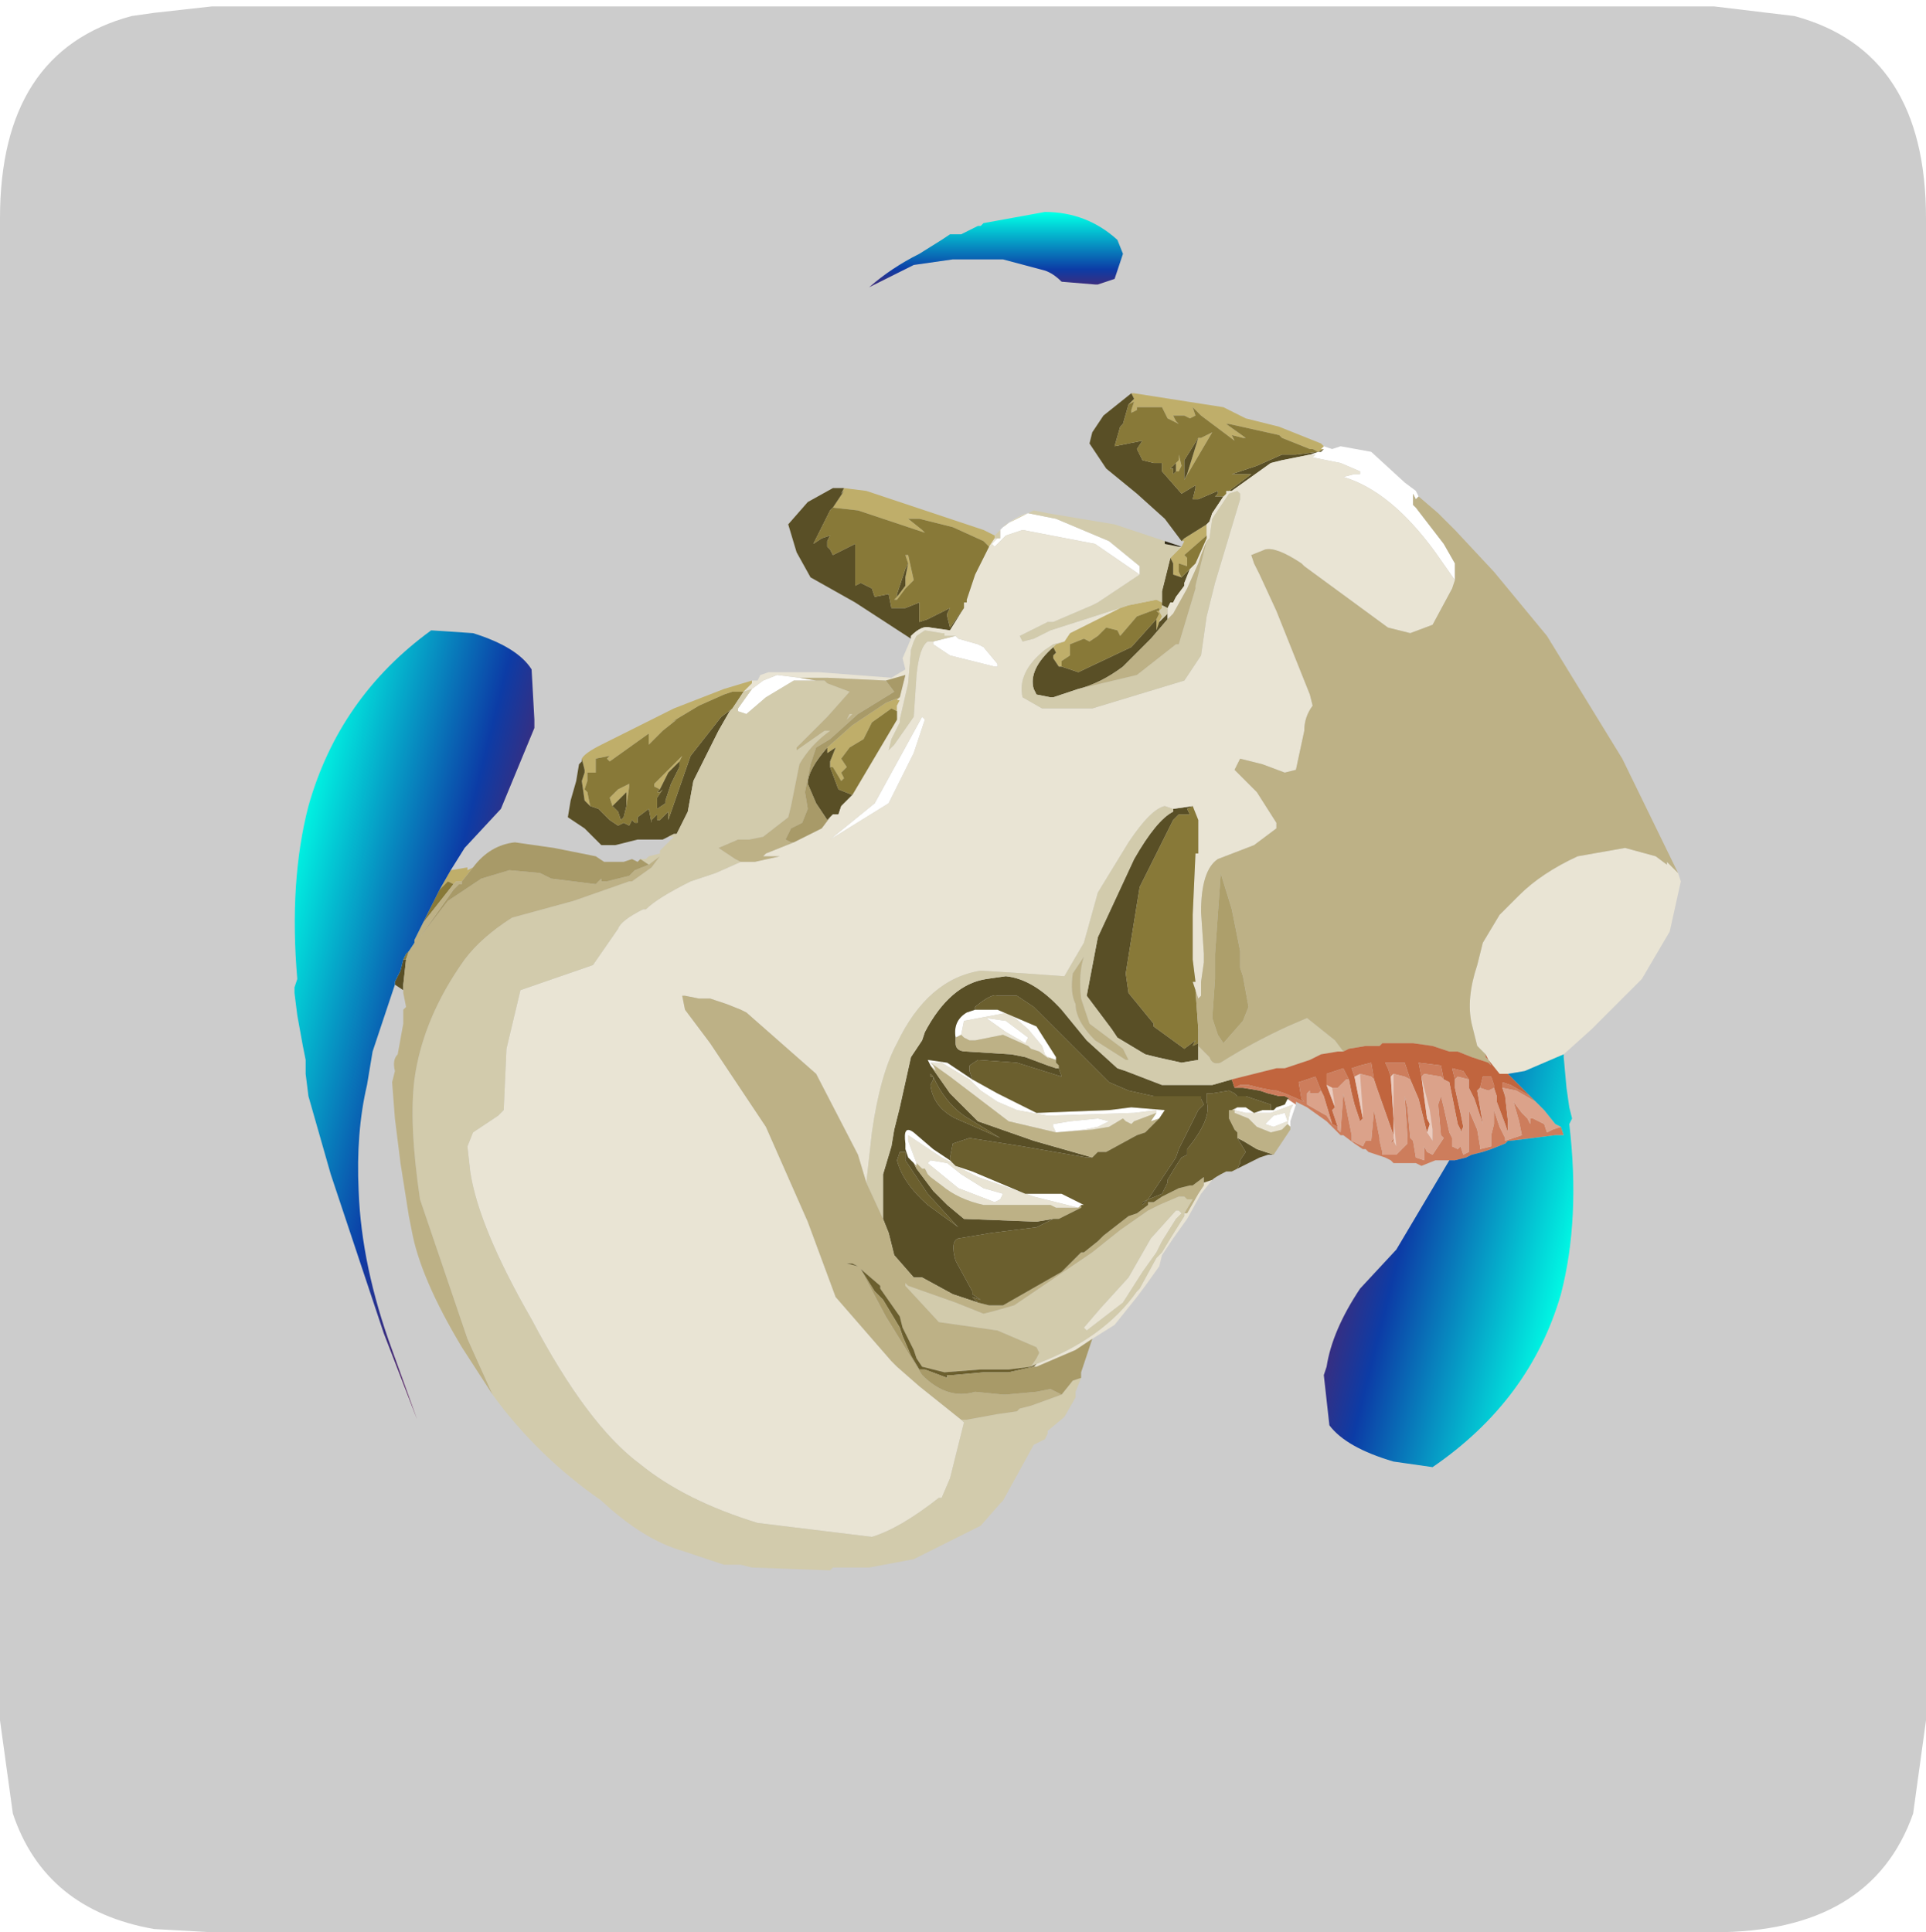 <?xml version="1.0" encoding="UTF-8" standalone="no"?>
<svg xmlns:ffdec="https://www.free-decompiler.com/flash" xmlns:xlink="http://www.w3.org/1999/xlink" ffdec:objectType="frame" height="30.1px" width="30.0px" xmlns="http://www.w3.org/2000/svg">
  <g transform="matrix(1.0, 0.0, 0.0, 1.0, 0.0, 0.0)">
    <use ffdec:characterId="1" height="30.0" transform="matrix(1.0, 0.0, 0.0, 1.0, 0.0, 0.0)" width="30.0" xlink:href="#shape0"/>
    <use ffdec:characterId="5" height="30.0" transform="matrix(1.0, 0.0, 0.0, 1.0, 0.0, 0.1)" width="30.0" xlink:href="#sprite0"/>
  </g>
  <defs>
    <g id="shape0" transform="matrix(1.0, 0.0, 0.0, 1.0, 0.0, 0.0)">
      <path d="M0.0 0.0 L30.0 0.0 30.0 30.0 0.0 30.0 0.0 0.0" fill="#33cc66" fill-opacity="0.0" fill-rule="evenodd" stroke="none"/>
    </g>
    <g id="sprite0" transform="matrix(1.0, 0.0, 0.0, 1.0, 0.0, 0.0)">
      <use ffdec:characterId="2" height="30.0" transform="matrix(1.0, 0.0, 0.0, 1.0, 0.0, 0.0)" width="30.0" xlink:href="#shape1"/>
      <filter id="filter0">
        <feColorMatrix in="SourceGraphic" result="filterResult0" type="matrix" values="0 0 0 0 1.0,0 0 0 0 1.0,0 0 0 0 1.0,0 0 0 1 0"/>
        <feConvolveMatrix divisor="9.0" in="filterResult0" kernelMatrix="1 1 1 1 1 1 1 1 1" order="3 3" result="filterResult1"/>
        <feComposite in="SourceGraphic" in2="filterResult1" operator="over" result="filterResult2"/>
      </filter>
      <use ffdec:characterId="4" filter="url(#filter0)" height="24.4" transform="matrix(0.869, 0.0, 0.0, 0.869, 4.587, 3.202)" width="24.85" xlink:href="#sprite1"/>
    </g>
    <g id="shape1" transform="matrix(1.0, 0.0, 0.0, 1.0, 0.0, 0.0)">
      <path d="M27.95 0.15 Q30.0 0.7 30.0 3.3 L30.0 26.7 29.8 28.15 Q29.15 30.0 26.7 30.0 L3.3 30.0 2.4 29.95 Q0.7 29.65 0.2 28.15 L0.0 26.7 0.0 3.3 Q0.0 0.7 2.05 0.15 L2.4 0.1 3.3 0.0 26.7 0.0 27.95 0.15" fill="#cccccc" fill-rule="evenodd" stroke="none"/>
    </g>
    <g id="sprite1" transform="matrix(1.0, 0.0, 0.0, 1.0, -2.4, -0.75)">
      <use ffdec:characterId="3" height="24.4" transform="matrix(1.0, 0.0, 0.0, 1.0, 2.4, 0.75)" width="24.85" xlink:href="#shape2"/>
    </g>
    <g id="shape2" transform="matrix(1.0, 0.0, 0.0, 1.0, -2.4, -0.75)">
      <path d="M23.2 7.35 L22.85 6.85 Q22.05 5.75 21.2 5.5 L21.4 5.45 21.5 5.45 21.5 5.4 21.15 5.25 20.65 5.15 20.7 5.1 20.6 5.1 20.75 5.05 20.8 5.05 20.85 5.0 20.8 5.0 20.85 4.95 21.0 5.0 21.15 4.95 21.7 5.05 22.3 5.6 22.5 5.75 22.55 5.85 22.5 5.9 22.45 5.8 22.45 6.0 22.5 6.05 23.0 6.7 23.2 7.05 23.2 7.35 M17.55 7.25 L16.75 6.7 15.45 6.45 15.15 6.55 15.1 6.6 15.05 6.65 14.95 6.75 14.9 6.7 15.0 6.6 15.05 6.6 15.05 6.45 15.1 6.4 Q15.35 6.2 15.55 6.15 L16.05 6.25 17.0 6.65 17.55 7.1 17.55 7.25 M10.6 9.3 L10.8 9.15 11.05 9.05 11.45 9.1 11.75 9.15 11.45 9.15 11.35 9.15 10.85 9.45 10.5 9.75 10.35 9.7 10.35 9.65 10.6 9.3 M20.35 16.75 L20.25 17.05 20.25 17.15 20.2 17.1 20.25 16.85 20.3 16.75 19.9 16.9 19.8 16.9 19.6 16.9 19.45 16.9 19.25 16.85 19.3 16.8 19.45 16.8 19.6 16.9 19.75 16.85 19.8 16.85 19.9 16.85 19.95 16.85 20.0 16.8 20.15 16.75 20.2 16.65 20.35 16.75 M14.25 8.35 L14.3 8.4 14.65 8.5 14.75 8.55 15.0 8.85 15.0 8.9 14.95 8.9 14.15 8.7 13.85 8.5 13.85 8.45 14.25 8.35 M13.7 9.85 L13.5 10.45 13.05 11.35 12.0 12.0 12.8 11.35 13.65 9.8 13.7 9.85 M14.6 15.05 L15.0 15.05 15.7 15.35 16.05 15.9 16.05 15.95 15.9 15.9 15.85 15.85 15.8 15.7 15.55 15.4 15.2 15.1 14.4 15.25 14.35 15.5 14.25 15.55 Q14.2 15.25 14.45 15.1 L14.6 15.05 M14.55 16.3 L15.0 16.55 15.7 16.9 17.0 16.85 17.4 16.8 18.0 16.85 17.9 17.0 17.75 17.05 17.85 16.9 17.85 16.85 17.45 16.9 15.9 16.95 15.35 16.85 15.0 16.7 14.7 16.5 14.5 16.3 14.0 16.0 13.85 16.0 13.8 16.0 13.85 16.05 13.9 16.15 13.8 16.05 13.75 15.95 14.1 16.0 14.55 16.3 M14.15 17.75 L14.2 17.8 14.0 17.7 13.4 17.3 13.4 17.4 13.55 17.8 13.55 17.85 13.5 17.8 13.4 17.7 13.35 17.55 13.35 17.45 Q13.3 17.1 13.5 17.25 L13.85 17.55 14.15 17.75 M14.25 17.85 L14.55 17.95 15.5 18.35 16.15 18.35 16.55 18.55 16.5 18.55 16.45 18.6 15.65 18.4 14.65 18.05 14.25 17.85 M15.55 15.55 L15.5 15.65 15.15 15.45 14.8 15.2 15.15 15.25 15.55 15.55 M16.05 17.25 L16.0 17.15 16.0 17.1 16.3 17.05 16.8 17.0 17.0 17.05 16.8 17.15 16.55 17.2 16.05 17.25 M19.95 16.95 L20.15 16.9 20.2 17.05 19.95 17.15 19.8 17.1 19.95 16.95 M13.75 17.8 L13.8 17.75 14.1 17.8 14.35 18.0 14.75 18.25 15.1 18.35 15.05 18.45 14.95 18.5 14.3 18.25 13.75 17.8" fill="#ffffff" fill-rule="evenodd" stroke="none"/>
      <path d="M20.85 4.95 L20.8 5.0 20.85 5.0 20.75 5.05 20.65 5.0 20.6 5.0 20.1 4.8 20.05 4.75 19.15 4.55 19.1 4.55 19.45 4.8 19.4 4.8 19.2 4.75 19.25 4.85 18.85 4.55 18.65 4.4 18.5 4.25 18.55 4.4 18.45 4.45 18.35 4.4 18.2 4.4 18.15 4.4 18.2 4.5 18.25 4.55 18.05 4.45 17.95 4.25 17.8 4.25 17.65 4.25 17.6 4.25 17.5 4.25 17.5 4.3 17.4 4.35 17.4 4.3 17.45 4.15 17.35 4.2 17.45 4.1 17.4 4.0 17.45 4.0 19.05 4.25 19.45 4.45 20.05 4.6 20.8 4.9 20.85 4.95 M18.75 6.35 L18.75 6.55 18.35 6.9 18.4 6.95 18.4 7.1 18.25 7.05 18.25 7.2 18.3 7.3 18.15 7.25 18.15 7.15 18.15 7.05 18.1 6.95 18.3 6.75 18.35 6.65 18.3 6.65 18.35 6.6 18.75 6.35 M16.2 8.45 L16.3 8.3 17.2 7.85 17.35 7.8 17.85 7.7 17.95 7.75 17.95 7.8 17.95 7.85 17.9 7.9 17.95 8.0 17.9 8.1 17.85 8.25 17.85 8.05 17.9 7.95 17.85 7.9 17.9 7.9 17.9 7.85 17.5 8.0 17.2 8.35 17.15 8.25 16.95 8.2 16.8 8.35 16.65 8.45 16.55 8.4 16.3 8.5 16.3 8.7 16.15 8.8 16.15 8.9 16.1 8.9 16.0 8.75 16.0 8.7 16.05 8.65 16.0 8.55 16.05 8.5 16.2 8.45 M14.95 6.6 L14.85 6.75 14.8 6.7 14.75 6.65 14.2 6.4 13.6 6.25 13.4 6.25 13.65 6.45 13.7 6.5 12.5 6.1 12.05 6.05 12.15 5.9 12.25 5.75 12.2 5.8 12.25 5.7 12.65 5.75 13.55 6.05 14.3 6.3 14.75 6.45 14.95 6.55 14.95 6.6 M10.6 9.15 L10.6 9.2 10.45 9.35 10.25 9.35 10.1 9.4 9.65 9.6 9.15 9.9 9.25 9.85 9.0 10.05 8.75 10.3 8.75 10.1 8.4 10.35 8.05 10.6 8.0 10.55 8.05 10.5 7.8 10.55 7.8 10.75 7.8 10.8 7.65 10.8 7.65 10.95 7.6 11.1 7.65 11.15 7.7 11.4 7.6 11.3 7.55 10.95 7.6 10.8 7.6 10.75 7.55 10.55 Q7.6 10.45 7.9 10.3 L9.2 9.65 10.1 9.3 10.6 9.15 M13.25 9.45 L13.2 9.5 13.25 9.5 13.2 9.6 13.2 9.7 13.1 9.65 12.75 9.9 12.6 10.2 12.35 10.35 12.2 10.55 12.3 10.7 12.2 10.8 12.25 10.9 12.2 10.95 12.05 10.7 12.0 10.7 12.0 10.6 12.1 10.35 11.95 10.45 11.95 10.35 12.4 9.95 13.0 9.55 13.25 9.45 M5.2 12.55 L5.5 12.5 5.5 12.55 5.6 12.5 5.4 12.75 5.3 12.75 5.25 12.8 5.15 12.75 5.0 12.9 5.2 12.55 M18.6 4.8 L18.65 4.8 18.85 4.7 18.35 5.55 18.4 5.45 18.6 4.8 M18.25 5.2 L18.25 5.1 18.3 5.3 18.25 5.4 18.2 5.4 18.2 5.25 18.25 5.2 M13.4 7.05 L13.35 6.9 13.4 6.9 13.5 7.35 13.35 7.5 13.2 7.7 13.15 7.7 13.2 7.65 13.35 7.45 13.35 7.3 13.4 7.05 M9.3 10.6 L9.1 10.8 8.95 11.1 8.85 11.05 8.85 11.0 9.35 10.5 9.3 10.6 M8.1 11.4 L8.05 11.25 8.2 11.1 8.4 11.0 8.4 11.05 8.35 11.4 8.35 11.15 8.1 11.4" fill="#bfae6a" fill-rule="evenodd" stroke="none"/>
      <path d="M20.85 5.0 L20.8 5.05 20.75 5.05 20.6 5.1 20.1 5.2 19.9 5.25 19.2 5.75 19.15 5.75 19.55 5.45 19.2 5.45 19.65 5.3 20.1 5.1 20.35 5.1 20.75 5.05 20.85 5.0 M19.05 5.85 L18.85 6.15 18.8 6.3 18.75 6.35 18.35 6.6 18.3 6.65 18.0 6.25 17.5 5.8 16.95 5.35 16.65 4.9 16.7 4.7 16.9 4.4 17.4 4.0 17.45 4.1 17.35 4.2 17.25 4.55 17.2 4.6 17.1 4.95 17.35 4.9 17.6 4.85 17.5 5.0 17.6 5.2 17.8 5.25 17.95 5.25 17.95 5.3 17.95 5.4 18.3 5.8 18.55 5.65 18.55 5.7 18.5 5.9 18.6 5.9 18.95 5.75 18.95 5.8 18.9 5.85 18.95 5.85 19.05 5.85 M18.45 7.15 L18.35 7.4 18.35 7.45 18.2 7.65 18.15 7.75 18.1 7.75 18.05 7.85 17.95 7.8 17.95 7.75 17.95 7.65 17.95 7.55 18.1 6.95 18.15 7.05 18.15 7.15 18.15 7.25 18.3 7.3 18.45 7.15 M18.05 7.95 L18.05 8.05 17.75 8.4 17.25 8.9 Q16.85 9.2 16.45 9.3 L16.15 9.4 16.0 9.45 15.95 9.45 15.7 9.4 15.65 9.3 Q15.55 8.95 16.0 8.55 L16.05 8.65 16.0 8.7 16.0 8.75 16.1 8.9 16.15 8.9 16.45 9.0 17.4 8.55 17.85 8.05 17.85 8.25 17.9 8.1 18.05 7.95 M14.4 7.85 L14.15 8.25 13.8 8.2 Q13.65 8.15 13.45 8.35 L13.45 8.4 12.45 7.75 11.65 7.3 11.4 6.85 11.25 6.35 11.6 5.95 12.05 5.7 12.25 5.7 12.2 5.8 12.25 5.75 12.15 5.9 12.05 6.05 12.0 6.1 11.7 6.7 11.85 6.6 12.0 6.55 11.95 6.65 11.95 6.75 12.0 6.8 12.05 6.9 12.25 6.8 12.45 6.7 12.45 7.45 12.55 7.4 12.75 7.5 12.8 7.65 13.05 7.6 13.1 7.85 13.2 7.85 13.35 7.85 13.6 7.75 13.6 8.1 13.75 8.05 14.15 7.85 14.1 7.95 14.1 8.0 14.15 8.2 14.4 7.85 M12.4 11.2 L12.25 11.35 12.2 11.4 12.15 11.55 12.05 11.55 12.0 11.6 11.95 11.65 11.85 11.5 11.75 11.35 11.6 11.0 Q11.6 10.75 11.95 10.35 L11.95 10.45 12.1 10.35 12.0 10.6 12.0 10.7 12.15 11.1 12.4 11.2 M18.15 11.45 L18.5 11.4 18.4 11.45 18.45 11.55 18.35 11.55 18.25 11.55 18.15 11.65 17.55 12.85 17.3 14.4 17.35 14.75 17.8 15.3 17.8 15.35 18.35 15.75 18.55 15.6 18.5 15.7 18.6 15.65 18.6 15.7 18.6 15.95 18.3 16.0 17.85 15.9 17.65 15.85 17.15 15.55 17.05 15.4 16.6 14.8 16.8 13.75 17.45 12.35 Q17.85 11.65 18.15 11.5 L18.15 11.45 M19.95 17.65 L19.85 17.65 19.7 17.7 19.3 17.9 19.35 17.8 19.35 17.75 19.45 17.6 19.3 17.35 19.4 17.4 19.65 17.55 19.95 17.65 M4.35 14.7 L4.2 14.6 4.2 14.55 4.3 14.35 4.35 14.15 4.4 14.15 4.35 14.6 4.35 14.7 M9.1 11.95 L9.0 12.0 8.55 12.0 8.15 12.1 7.9 12.1 7.6 11.8 7.3 11.6 7.35 11.3 7.45 10.95 7.5 10.65 7.55 10.6 7.55 10.55 7.6 10.75 7.6 10.8 7.55 10.95 7.6 11.3 7.7 11.4 7.85 11.45 8.05 11.65 8.2 11.75 8.3 11.7 8.4 11.75 8.45 11.65 8.5 11.7 8.55 11.7 8.55 11.6 8.75 11.45 8.8 11.7 8.8 11.65 8.9 11.55 8.9 11.65 8.95 11.65 9.1 11.5 9.1 11.65 9.5 10.5 10.05 9.8 10.25 9.65 10.2 9.7 10.0 10.05 9.85 10.35 9.55 10.95 9.45 11.5 9.25 11.9 9.2 11.9 9.1 11.95 M19.2 16.3 L19.25 16.45 19.35 16.45 19.4 16.45 19.7 16.5 19.85 16.55 20.05 16.6 20.15 16.6 20.25 16.65 20.2 16.65 20.15 16.75 20.0 16.8 19.95 16.85 19.9 16.85 19.9 16.75 19.45 16.6 19.3 16.6 19.25 16.55 19.15 16.5 18.85 16.55 18.75 16.55 18.75 16.7 Q18.85 17.0 18.4 17.55 L18.4 17.65 18.3 17.7 18.2 17.85 18.05 18.1 18.05 18.15 17.95 18.35 17.7 18.45 17.6 18.55 17.6 18.5 17.7 18.45 18.0 18.0 18.2 17.7 18.25 17.55 18.35 17.35 18.6 16.85 18.7 16.75 18.65 16.65 18.65 16.6 18.0 16.6 17.8 16.6 17.35 16.5 17.0 16.35 16.05 15.4 15.65 15.0 15.35 14.8 15.0 14.8 Q14.9 14.75 14.6 15.0 L14.6 15.05 14.45 15.1 Q14.2 15.25 14.25 15.55 L14.25 15.65 Q14.25 15.8 14.45 15.8 L15.25 15.85 15.5 15.9 15.9 16.05 16.05 16.1 16.1 16.1 16.15 16.25 15.35 16.0 14.65 15.95 14.5 16.05 14.5 16.15 14.55 16.3 14.1 16.0 13.75 15.95 13.8 16.05 14.15 16.55 14.65 17.05 15.65 17.4 16.7 17.7 16.6 17.7 15.45 17.5 14.5 17.35 14.2 17.45 14.15 17.7 14.15 17.75 13.85 17.55 13.5 17.25 Q13.3 17.1 13.35 17.45 L13.35 17.55 13.4 17.7 13.5 17.8 13.55 17.9 13.85 18.3 14.1 18.55 14.4 18.8 15.7 18.85 16.0 18.8 15.7 18.95 14.9 19.05 14.3 19.15 Q14.15 19.2 14.25 19.55 L14.55 20.1 14.55 20.15 14.7 20.25 14.55 20.2 14.65 20.3 14.2 20.15 13.65 19.85 13.5 19.85 13.15 19.45 13.05 19.05 12.95 18.8 12.95 18.0 13.1 17.5 13.15 17.2 13.25 16.8 13.45 15.9 13.65 15.6 13.7 15.45 Q14.15 14.6 14.8 14.5 L15.15 14.45 Q15.65 14.5 16.15 15.05 L16.6 15.6 17.15 16.1 17.3 16.15 17.95 16.4 18.7 16.4 18.85 16.4 19.2 16.3 M18.35 5.55 L18.35 5.2 18.6 4.8 18.4 5.45 18.35 5.55 M18.2 5.4 L18.15 5.45 18.15 5.35 18.1 5.35 18.25 5.2 18.2 5.25 18.2 5.4 M13.2 7.65 L13.2 7.6 13.35 7.15 13.4 7.05 13.35 7.3 13.35 7.45 13.2 7.65 M9.3 10.6 L9.3 10.7 9.15 11.0 9.05 11.3 9.05 11.35 8.9 11.45 8.9 11.25 9.0 11.1 8.95 11.15 8.9 11.15 8.95 11.1 9.1 10.8 9.3 10.6 M8.35 11.4 L8.3 11.6 8.25 11.65 8.2 11.5 8.1 11.4 8.35 11.15 8.35 11.4 M13.8 16.25 L13.85 16.25 13.85 16.3 13.8 16.4 Q13.85 16.8 14.25 17.0 L15.05 17.35 14.4 16.95 Q14.05 16.7 13.85 16.25 L13.8 16.2 13.8 16.25 M13.35 17.6 L13.25 17.6 13.2 17.75 Q13.3 18.15 13.75 18.55 L14.3 18.95 14.25 18.9 13.75 18.35 13.35 17.75 13.35 17.65 13.35 17.6" fill="#594f26" fill-rule="evenodd" stroke="none"/>
      <path d="M20.6 5.1 L20.7 5.1 20.65 5.15 21.15 5.25 21.5 5.4 21.5 5.45 21.4 5.45 21.2 5.5 Q22.05 5.75 22.85 6.85 L23.2 7.35 23.15 7.5 22.8 8.15 22.4 8.3 22.0 8.2 20.5 7.1 20.45 7.05 Q20.0 6.75 19.8 6.8 L19.55 6.9 19.6 7.05 19.7 7.25 20.0 7.9 20.6 9.4 20.65 9.6 Q20.5 9.8 20.5 10.05 L20.35 10.75 20.15 10.8 19.75 10.65 19.35 10.55 19.3 10.65 19.25 10.75 19.65 11.15 20.0 11.7 20.0 11.8 19.6 12.1 18.95 12.35 Q18.65 12.55 18.65 13.3 L18.7 14.05 18.7 14.2 18.65 14.55 18.65 14.8 18.6 14.85 18.55 14.7 18.5 14.55 18.55 14.55 18.5 14.15 18.5 13.35 18.55 12.25 18.6 12.25 18.6 11.65 18.5 11.4 18.15 11.45 18.0 11.4 Q17.75 11.45 17.35 12.05 L16.8 12.95 16.55 13.85 16.2 14.45 15.5 14.4 14.7 14.35 Q13.75 14.5 13.2 15.65 12.9 16.2 12.75 17.25 L12.65 18.15 12.5 17.65 11.75 16.2 10.5 15.1 10.4 15.05 10.15 14.95 9.85 14.85 9.65 14.85 9.4 14.8 9.35 14.8 9.4 15.05 9.85 15.65 10.85 17.15 11.6 18.85 12.1 20.2 13.1 21.35 13.2 21.45 13.6 21.8 14.1 22.2 14.35 22.4 14.4 22.45 14.15 23.45 14.0 23.8 13.95 23.8 Q13.25 24.35 12.75 24.5 L10.7 24.25 Q9.4 23.85 8.6 23.2 7.65 22.5 6.65 20.6 5.7 18.95 5.55 17.95 L5.5 17.5 5.6 17.25 6.05 16.95 6.15 16.85 6.2 15.75 6.45 14.7 7.75 14.25 8.2 13.6 Q8.25 13.45 8.65 13.25 L8.7 13.25 Q8.9 13.05 9.5 12.75 L9.95 12.6 10.4 12.4 10.65 12.4 11.1 12.3 10.85 12.3 10.8 12.3 10.85 12.25 11.35 12.05 11.85 11.8 12.0 11.6 12.05 11.55 12.15 11.55 12.2 11.4 12.25 11.35 12.4 11.2 13.2 9.85 13.2 9.7 13.2 9.6 13.25 9.5 13.2 9.5 13.25 9.45 13.35 9.05 13.0 9.15 11.95 9.1 11.45 9.1 11.05 9.05 10.8 9.15 10.6 9.3 10.45 9.35 10.6 9.2 10.6 9.15 10.7 9.15 10.75 9.05 10.9 9.0 11.0 9.0 11.2 9.0 11.8 9.0 13.1 9.1 13.35 8.95 13.3 8.75 13.45 8.4 13.45 8.35 Q13.65 8.15 13.8 8.2 L14.15 8.25 14.4 7.85 14.4 7.75 14.45 7.75 14.45 7.7 14.6 7.25 14.85 6.75 14.95 6.6 15.0 6.6 14.9 6.7 14.95 6.75 15.05 6.65 15.1 6.6 15.15 6.55 15.45 6.45 16.75 6.7 17.55 7.25 16.8 7.75 16.7 7.8 16.0 8.1 15.9 8.1 15.4 8.35 15.45 8.45 15.65 8.4 15.95 8.25 17.2 7.85 16.3 8.3 16.2 8.45 16.0 8.5 15.85 8.6 Q15.35 9.0 15.45 9.45 L15.8 9.65 16.7 9.65 18.35 9.15 18.65 8.7 18.75 8.0 18.9 7.4 19.35 5.9 19.35 5.8 19.3 5.75 19.15 5.8 18.85 6.25 18.8 6.6 18.75 6.65 18.65 6.9 18.6 7.05 18.4 7.5 18.15 7.95 18.05 8.05 18.05 7.95 18.05 7.85 18.1 7.75 18.15 7.75 18.2 7.65 18.35 7.45 18.35 7.4 18.45 7.15 18.55 7.05 18.75 6.6 18.75 6.55 18.75 6.35 18.8 6.3 18.85 6.15 19.05 5.85 19.1 5.8 19.1 5.75 19.15 5.75 19.2 5.75 19.9 5.25 20.1 5.2 20.6 5.1 M23.75 15.85 L23.6 15.7 23.5 15.3 Q23.4 14.85 23.6 14.25 L23.65 14.05 23.7 13.85 24.0 13.35 24.15 13.2 24.35 13.0 Q24.75 12.6 25.4 12.3 L26.25 12.15 26.8 12.3 27.0 12.45 27.0 12.4 27.2 12.6 27.25 12.75 27.05 13.65 26.55 14.5 25.95 15.1 25.65 15.4 25.15 15.85 24.45 16.15 24.15 16.2 24.0 16.2 23.8 15.95 23.75 15.85 M18.85 18.1 L18.65 18.35 18.4 18.8 18.15 19.15 17.95 19.45 17.9 19.65 17.65 20.0 17.5 20.2 17.1 20.7 16.7 20.95 16.4 21.15 15.7 21.45 15.65 21.45 15.7 21.4 Q16.9 20.95 17.5 20.1 L17.55 20.05 17.85 19.5 17.95 19.4 18.1 19.15 18.35 18.75 18.35 18.7 18.4 18.7 18.6 18.35 18.7 18.2 18.7 18.15 18.85 18.1 M19.6 16.9 L19.8 16.9 19.9 16.9 20.3 16.75 20.25 16.85 20.2 17.1 20.1 17.2 19.9 17.25 19.65 17.15 19.5 17.0 19.25 16.9 19.25 16.85 19.2 16.85 19.3 16.8 19.25 16.85 19.45 16.9 19.6 16.9 M14.25 8.35 L14.15 8.35 14.05 8.35 14.05 8.3 14.0 8.3 13.7 8.25 13.55 8.35 13.5 8.45 13.45 8.6 13.4 9.2 13.25 9.85 13.25 9.9 13.1 10.2 13.05 10.4 13.15 10.3 13.5 9.8 13.55 9.05 Q13.6 8.55 13.75 8.45 L13.85 8.45 13.85 8.5 14.15 8.7 14.95 8.9 15.0 8.9 15.0 8.85 14.75 8.55 14.65 8.5 14.3 8.4 14.25 8.35 M13.7 9.85 L13.65 9.8 12.8 11.35 12.0 12.0 13.05 11.35 13.5 10.45 13.7 9.85 M14.2 17.8 L14.25 17.85 14.65 18.05 15.65 18.4 16.45 18.6 16.4 18.6 16.05 18.6 15.95 18.55 15.55 18.55 14.75 18.55 Q14.3 18.45 14.0 18.2 L13.8 18.05 13.75 18.0 13.7 17.9 13.65 17.9 13.55 17.8 13.4 17.4 13.4 17.3 14.0 17.7 14.2 17.8 M14.35 15.5 L14.4 15.25 15.2 15.1 15.55 15.4 15.8 15.7 15.85 15.85 15.9 15.9 15.95 15.95 15.75 15.8 15.6 15.75 15.55 15.7 15.1 15.5 14.6 15.6 14.5 15.6 14.4 15.55 14.35 15.5 M15.55 15.55 L15.15 15.25 14.8 15.2 15.15 15.45 15.5 15.65 15.55 15.55 M13.8 16.0 L13.85 16.0 14.0 16.0 14.5 16.3 14.7 16.5 15.0 16.7 15.35 16.85 15.9 16.95 17.45 16.9 17.85 16.85 17.85 16.9 17.45 17.05 17.4 17.1 17.3 17.05 17.25 17.0 17.0 17.15 16.7 17.2 16.05 17.25 15.2 17.05 14.15 16.25 13.8 16.0 M16.05 17.25 L16.55 17.2 16.8 17.15 17.0 17.05 16.8 17.0 16.3 17.05 16.0 17.1 16.0 17.15 16.05 17.25 M19.95 16.95 L19.8 17.1 19.95 17.15 20.2 17.05 20.15 16.9 19.95 16.95 M13.75 17.8 L14.3 18.25 14.95 18.5 15.05 18.45 15.1 18.35 14.75 18.25 14.35 18.0 14.1 17.8 13.8 17.75 13.75 17.8 M18.3 18.7 L18.2 18.8 17.95 19.2 17.85 19.4 17.6 19.75 17.25 20.3 16.6 20.8 16.55 20.75 16.85 20.4 17.35 19.85 17.75 19.15 18.2 18.65 18.25 18.65 18.3 18.7" fill="#e9e4d4" fill-rule="evenodd" stroke="none"/>
      <path d="M19.15 5.75 L19.1 5.75 19.1 5.8 19.05 5.85 18.95 5.85 18.9 5.85 18.95 5.8 18.95 5.75 18.6 5.9 18.5 5.9 18.55 5.7 18.55 5.65 18.3 5.8 17.95 5.4 17.95 5.3 17.95 5.25 17.8 5.25 17.6 5.2 17.5 5.0 17.6 4.85 17.35 4.9 17.1 4.95 17.2 4.6 17.25 4.55 17.35 4.2 17.45 4.15 17.4 4.3 17.4 4.35 17.5 4.3 17.5 4.25 17.6 4.25 17.65 4.25 17.8 4.25 17.95 4.25 18.05 4.45 18.25 4.55 18.2 4.5 18.15 4.4 18.2 4.4 18.35 4.4 18.45 4.45 18.55 4.4 18.5 4.25 18.65 4.4 18.85 4.55 19.25 4.85 19.2 4.75 19.4 4.8 19.45 4.8 19.1 4.55 19.15 4.55 20.05 4.75 20.1 4.8 20.6 5.0 20.65 5.0 20.75 5.05 20.35 5.1 20.1 5.1 19.65 5.3 19.2 5.45 19.55 5.45 19.15 5.75 M18.75 6.55 L18.75 6.6 18.55 7.05 18.45 7.15 18.3 7.3 18.25 7.2 18.25 7.05 18.4 7.1 18.4 6.95 18.35 6.9 18.75 6.55 M14.85 6.75 L14.6 7.25 14.45 7.7 14.45 7.75 14.4 7.75 14.4 7.85 14.15 8.2 14.1 8.0 14.1 7.95 14.15 7.85 13.75 8.05 13.6 8.1 13.6 7.75 13.35 7.85 13.2 7.85 13.1 7.85 13.05 7.6 12.8 7.65 12.75 7.5 12.55 7.4 12.45 7.45 12.45 6.7 12.25 6.8 12.05 6.9 12.0 6.8 11.95 6.75 11.95 6.65 12.0 6.55 11.85 6.6 11.7 6.7 12.0 6.1 12.05 6.05 12.5 6.1 13.7 6.5 13.65 6.45 13.4 6.25 13.6 6.25 14.2 6.4 14.75 6.65 14.8 6.7 14.85 6.75 M13.2 9.7 L13.2 9.85 12.4 11.2 12.15 11.1 12.0 10.7 12.05 10.7 12.2 10.95 12.25 10.9 12.2 10.8 12.3 10.7 12.2 10.55 12.35 10.35 12.6 10.2 12.75 9.9 13.1 9.65 13.2 9.7 M18.5 11.4 L18.6 11.65 18.6 12.25 18.55 12.25 18.5 13.35 18.5 14.15 18.55 14.55 18.5 14.55 18.55 14.7 18.6 15.4 18.6 15.5 18.6 15.65 18.5 15.7 18.55 15.6 18.35 15.75 17.8 15.35 17.8 15.3 17.35 14.75 17.3 14.4 17.55 12.85 18.15 11.65 18.25 11.55 18.35 11.55 18.45 11.55 18.4 11.45 18.5 11.4 M18.35 5.55 L18.85 4.7 18.65 4.8 18.6 4.8 18.35 5.2 18.35 5.55 M18.25 5.2 L18.1 5.35 18.15 5.35 18.15 5.45 18.2 5.4 18.25 5.4 18.3 5.3 18.25 5.1 18.25 5.2 M13.2 7.65 L13.15 7.7 13.2 7.7 13.35 7.5 13.5 7.35 13.4 6.9 13.35 6.9 13.4 7.05 13.35 7.15 13.2 7.6 13.2 7.65 M7.7 11.4 L7.65 11.15 7.6 11.1 7.65 10.95 7.65 10.8 7.8 10.8 7.8 10.75 7.8 10.55 8.05 10.5 8.0 10.55 8.05 10.6 8.4 10.35 8.75 10.1 8.75 10.3 9.0 10.05 9.25 9.85 9.15 9.9 9.65 9.6 10.1 9.4 10.25 9.35 10.45 9.35 10.25 9.65 10.05 9.8 9.5 10.5 9.1 11.65 9.1 11.5 8.95 11.65 8.9 11.65 8.9 11.55 8.8 11.65 8.8 11.7 8.75 11.45 8.55 11.6 8.55 11.7 8.5 11.7 8.45 11.65 8.4 11.75 8.3 11.7 8.2 11.75 8.05 11.65 7.85 11.45 7.7 11.4 M17.9 7.9 L17.85 7.9 17.9 7.95 17.85 8.05 17.4 8.55 16.45 9.0 16.15 8.9 16.15 8.8 16.3 8.7 16.3 8.5 16.55 8.4 16.65 8.45 16.8 8.35 16.95 8.2 17.15 8.25 17.2 8.35 17.5 8.0 17.9 7.85 17.9 7.9 M8.95 11.1 L8.9 11.15 8.95 11.15 9.0 11.1 8.9 11.25 8.9 11.45 9.05 11.35 9.05 11.3 9.15 11.0 9.3 10.7 9.3 10.6 9.35 10.5 8.85 11.0 8.85 11.05 8.95 11.1 M8.35 11.4 L8.4 11.05 8.4 11.0 8.2 11.1 8.05 11.25 8.1 11.4 8.2 11.5 8.25 11.65 8.3 11.6 8.35 11.4 M5.25 12.8 L4.7 13.5 5.0 12.9 5.15 12.75 5.25 12.8 M4.45 14.0 L4.4 14.15 4.35 14.15 4.4 14.05 4.45 14.0" fill="#887938" fill-rule="evenodd" stroke="none"/>
      <path d="M18.05 7.85 L18.05 7.95 17.9 8.1 17.95 8.0 17.9 7.9 17.95 7.85 17.95 7.8 18.05 7.85 M18.75 6.65 L18.8 6.6 18.85 6.25 19.15 5.8 19.3 5.75 19.35 5.8 19.35 5.9 18.9 7.4 18.75 8.0 18.65 8.7 18.35 9.15 16.7 9.65 15.8 9.65 15.45 9.45 Q15.35 9.0 15.85 8.6 L16.0 8.5 16.2 8.45 16.05 8.5 16.0 8.55 Q15.55 8.95 15.65 9.3 L15.7 9.4 15.95 9.45 16.0 9.45 16.15 9.4 16.45 9.3 17.5 9.05 18.2 8.5 18.25 8.5 18.55 7.5 18.55 7.45 18.75 6.65 M17.2 7.85 L15.95 8.25 15.65 8.4 15.45 8.45 15.4 8.35 15.9 8.1 16.0 8.1 16.7 7.8 16.8 7.75 17.55 7.25 17.55 7.1 17.0 6.65 16.05 6.25 15.55 6.15 Q15.35 6.2 15.1 6.4 L15.05 6.45 15.05 6.6 15.0 6.6 14.95 6.6 14.95 6.55 15.15 6.35 15.65 6.1 15.9 6.15 17.1 6.35 18.0 6.65 18.0 6.7 18.25 6.75 18.3 6.75 18.1 6.95 17.95 7.55 17.95 7.65 17.95 7.75 17.85 7.7 17.35 7.8 17.2 7.85 M10.45 9.35 L10.6 9.3 10.35 9.65 10.35 9.7 10.5 9.75 10.85 9.45 11.35 9.15 11.45 9.15 11.75 9.15 11.8 9.15 11.9 9.15 11.95 9.2 12.35 9.35 11.95 9.8 11.4 10.35 11.4 10.4 11.9 10.05 12.0 10.05 Q11.65 10.3 11.45 10.65 L11.3 11.4 11.25 11.6 10.8 11.95 10.55 12.0 10.35 12.0 10.0 12.15 10.3 12.35 10.4 12.4 9.95 12.6 9.5 12.75 Q8.9 13.05 8.7 13.25 L8.65 13.25 Q8.25 13.45 8.2 13.6 L7.75 14.25 6.45 14.7 6.2 15.75 6.15 16.85 6.05 16.95 5.6 17.25 5.5 17.5 5.55 17.95 Q5.7 18.95 6.65 20.6 7.65 22.5 8.6 23.2 9.4 23.85 10.7 24.25 L12.75 24.5 Q13.25 24.35 13.95 23.8 L14.0 23.8 14.15 23.45 14.4 22.45 14.35 22.4 14.45 22.4 15.0 22.3 15.35 22.25 15.4 22.2 15.6 22.15 16.15 21.95 16.35 21.7 16.5 21.65 16.4 21.9 16.4 22.0 16.2 22.35 15.9 22.6 15.9 22.65 15.85 22.75 15.65 22.85 15.1 23.85 15.05 23.9 14.7 24.3 13.5 24.9 12.7 25.05 12.05 25.05 12.0 25.1 10.6 25.05 10.4 25.0 10.2 25.0 10.1 25.0 9.35 24.75 Q8.65 24.55 7.9 23.85 6.75 23.05 5.95 21.95 L5.5 20.95 4.65 18.45 Q4.45 17.1 4.55 16.3 4.7 15.2 5.45 14.15 5.75 13.75 6.3 13.4 L7.4 13.1 8.4 12.75 8.45 12.75 8.8 12.5 8.95 12.3 8.75 12.45 8.6 12.35 8.7 12.35 8.75 12.3 8.95 12.25 8.95 12.2 9.05 12.1 9.2 11.95 9.1 11.95 9.2 11.9 9.25 11.9 9.45 11.5 9.55 10.95 9.85 10.35 10.0 10.05 10.2 9.7 10.25 9.65 10.45 9.35 M12.65 18.15 L12.75 17.25 Q12.9 16.2 13.2 15.65 13.75 14.5 14.7 14.35 L15.5 14.4 16.2 14.45 16.55 13.85 16.8 12.95 17.35 12.05 Q17.75 11.45 18.0 11.4 L18.15 11.45 18.15 11.5 Q17.85 11.65 17.45 12.35 L16.8 13.75 16.6 14.8 17.05 15.4 17.15 15.55 17.65 15.85 17.85 15.9 18.3 16.0 18.6 15.95 18.6 15.7 18.8 15.9 Q18.85 16.05 19.0 16.0 19.55 15.65 20.2 15.35 L20.55 15.2 21.05 15.6 21.2 15.8 21.1 15.8 20.8 15.85 20.6 15.95 20.45 16.0 20.3 16.05 20.15 16.1 20.0 16.1 19.2 16.3 18.85 16.4 18.7 16.4 17.95 16.4 17.3 16.15 17.15 16.1 16.6 15.6 16.15 15.05 Q15.65 14.5 15.15 14.45 L14.8 14.5 Q14.15 14.6 13.7 15.45 L13.65 15.6 13.45 15.9 13.25 16.8 13.15 17.2 13.1 17.5 12.95 18.0 12.95 18.8 12.65 18.15 M13.85 8.45 L13.75 8.45 Q13.6 8.55 13.55 9.05 L13.5 9.8 13.15 10.3 13.05 10.4 13.1 10.2 13.25 9.9 13.25 9.85 13.4 9.2 13.45 8.6 13.5 8.45 13.55 8.35 13.7 8.25 14.0 8.3 14.05 8.3 14.05 8.35 14.15 8.35 14.25 8.35 13.85 8.45 M12.4 9.75 L12.3 9.85 12.35 9.75 12.4 9.75 M16.4 14.95 Q16.4 15.25 16.75 15.6 L17.3 15.95 17.35 15.95 17.3 15.85 17.25 15.75 16.65 15.3 16.5 14.85 Q16.45 14.4 16.55 14.1 L16.35 14.4 Q16.3 14.75 16.4 14.95 M15.6 21.45 L15.7 21.3 15.75 21.2 15.7 21.1 15.0 20.8 13.95 20.65 13.35 20.0 13.35 19.95 13.4 20.0 14.25 20.3 14.75 20.5 14.95 20.45 15.3 20.35 16.7 19.4 17.2 19.0 17.7 18.65 17.9 18.55 18.25 18.4 18.35 18.4 18.4 18.45 18.5 18.45 18.35 18.7 18.35 18.75 18.1 19.15 17.95 19.4 17.85 19.5 17.55 20.05 17.5 20.1 Q16.9 20.95 15.7 21.4 L15.6 21.45 M18.3 18.7 L18.25 18.65 18.2 18.65 17.75 19.15 17.35 19.85 16.85 20.4 16.55 20.75 16.6 20.8 17.25 20.3 17.6 19.75 17.85 19.4 17.95 19.2 18.2 18.8 18.3 18.7" fill="#d2cbac" fill-rule="evenodd" stroke="none"/>
      <path d="M18.0 6.65 L18.3 6.75 18.25 6.75 18.0 6.7 18.0 6.65" fill="#302914" fill-rule="evenodd" stroke="none"/>
      <path d="M23.2 7.35 L23.2 7.05 23.0 6.7 22.5 6.05 22.45 6.0 22.45 5.8 22.5 5.9 22.55 5.85 22.9 6.15 23.2 6.45 23.9 7.2 24.85 8.35 26.2 10.55 27.2 12.6 27.0 12.4 27.0 12.45 26.8 12.3 26.25 12.15 25.4 12.3 Q24.75 12.6 24.35 13.0 L24.15 13.2 24.0 13.35 23.7 13.85 23.65 14.05 23.6 14.25 Q23.4 14.85 23.5 15.3 L23.6 15.7 23.75 15.85 23.75 15.9 23.8 15.95 23.85 16.05 23.8 16.0 23.5 15.9 23.25 15.8 23.1 15.8 22.95 15.75 22.8 15.7 22.45 15.65 22.15 15.65 22.1 15.65 21.9 15.65 21.85 15.7 21.6 15.7 21.3 15.75 21.2 15.8 21.05 15.6 20.55 15.2 20.2 15.35 Q19.55 15.65 19.0 16.0 18.85 16.05 18.8 15.9 L18.6 15.7 18.6 15.65 18.6 15.5 18.6 15.4 18.55 14.7 18.6 14.85 18.65 14.8 18.65 14.55 18.7 14.2 18.7 14.05 18.65 13.3 Q18.65 12.55 18.95 12.35 L19.6 12.1 20.0 11.8 20.0 11.7 19.65 11.15 19.25 10.75 19.3 10.65 19.35 10.55 19.75 10.65 20.15 10.8 20.35 10.75 20.5 10.05 Q20.5 9.8 20.65 9.6 L20.6 9.4 20.0 7.9 19.7 7.25 19.6 7.05 19.55 6.9 19.8 6.8 Q20.0 6.75 20.45 7.05 L20.5 7.1 22.0 8.2 22.4 8.3 22.8 8.15 23.15 7.5 23.2 7.35 M18.05 8.05 L18.15 7.95 18.4 7.5 18.6 7.05 18.65 6.9 18.75 6.65 18.55 7.45 18.55 7.5 18.25 8.5 18.2 8.5 17.5 9.05 16.45 9.3 Q16.85 9.2 17.25 8.9 L17.75 8.4 18.05 8.05 M11.45 9.1 L11.95 9.1 13.0 9.15 13.15 9.35 12.5 9.75 12.0 10.2 11.75 10.35 11.65 10.65 11.55 11.15 11.6 11.45 11.5 11.7 11.3 11.8 11.2 12.0 11.3 12.05 11.35 12.05 10.85 12.25 10.8 12.3 10.85 12.3 11.1 12.3 10.65 12.4 10.4 12.4 10.3 12.35 10.0 12.15 10.35 12.0 10.55 12.0 10.8 11.95 11.25 11.6 11.3 11.4 11.45 10.65 Q11.65 10.3 12.0 10.05 L11.9 10.05 11.4 10.4 11.4 10.35 11.95 9.8 12.35 9.35 11.95 9.2 11.9 9.15 11.8 9.15 11.75 9.15 11.45 9.1 M14.35 22.4 L14.1 22.2 13.6 21.8 13.2 21.45 13.1 21.35 12.1 20.2 11.6 18.85 10.85 17.15 9.85 15.65 9.4 15.05 9.35 14.8 9.4 14.8 9.65 14.85 9.85 14.85 10.15 14.95 10.4 15.05 10.5 15.1 11.75 16.2 12.5 17.65 12.65 18.15 12.95 18.8 13.05 19.05 13.15 19.45 13.5 19.85 13.65 19.85 14.2 20.15 14.65 20.3 14.85 20.35 15.1 20.35 16.15 19.75 16.5 19.4 16.55 19.4 16.8 19.2 16.9 19.1 17.35 18.75 17.5 18.7 17.7 18.55 17.7 18.5 17.8 18.5 17.95 18.4 18.25 18.25 18.45 18.2 18.5 18.2 18.7 18.05 18.7 18.15 18.7 18.2 18.6 18.35 18.4 18.7 18.35 18.7 18.5 18.45 18.4 18.45 18.35 18.4 18.25 18.4 17.9 18.55 17.7 18.65 17.2 19.0 16.7 19.4 15.3 20.35 14.95 20.45 14.75 20.5 14.25 20.3 13.4 20.0 13.35 19.95 13.35 20.0 13.95 20.65 15.0 20.8 15.7 21.1 15.75 21.2 15.7 21.3 15.6 21.45 15.2 21.5 14.7 21.5 14.05 21.55 13.65 21.45 13.55 21.3 13.5 21.15 13.35 20.85 13.3 20.75 13.25 20.55 12.9 20.05 12.9 20.0 12.55 19.7 13.0 20.55 13.65 21.6 Q14.1 22.05 14.6 21.9 L15.1 21.95 15.15 21.95 15.7 21.9 15.95 21.85 16.15 21.95 15.6 22.15 15.4 22.2 15.35 22.25 15.0 22.3 14.45 22.4 14.35 22.4 M20.25 17.05 L20.25 17.2 19.95 17.65 19.65 17.55 19.4 17.4 19.3 17.35 19.3 17.25 19.25 17.2 19.15 17.0 19.15 16.85 19.2 16.85 19.25 16.85 19.25 16.9 19.5 17.0 19.65 17.15 19.9 17.25 20.1 17.2 20.2 17.1 20.25 17.15 20.25 17.05 M5.95 21.95 L5.4 21.1 Q4.65 19.85 4.5 19.0 L4.45 18.75 4.3 17.8 4.2 17.0 4.15 16.35 4.2 16.15 Q4.15 15.95 4.25 15.85 L4.35 15.3 4.35 15.05 4.4 15.0 4.35 14.75 4.35 14.7 4.35 14.6 4.4 14.15 4.45 14.0 4.55 13.85 4.55 13.8 4.7 13.5 5.25 12.8 5.3 12.75 5.4 12.75 5.4 12.8 5.35 12.8 5.25 12.9 4.65 13.75 5.15 13.1 5.75 12.7 6.25 12.55 6.8 12.6 7.0 12.7 7.8 12.8 7.9 12.7 7.9 12.75 8.0 12.75 8.4 12.65 8.5 12.55 8.75 12.45 8.95 12.3 8.8 12.5 8.45 12.75 8.4 12.75 7.4 13.1 6.3 13.4 Q5.75 13.75 5.45 14.15 4.7 15.2 4.55 16.3 4.45 17.1 4.65 18.45 L5.5 20.95 5.95 21.95 M12.4 9.75 L12.35 9.75 12.3 9.85 12.4 9.75 M19.0 12.6 L19.0 12.65 18.9 14.05 18.9 14.1 18.9 14.5 18.85 15.2 18.95 15.5 19.05 15.65 19.4 15.25 19.5 15.0 19.4 14.45 19.35 14.3 19.35 14.0 19.2 13.25 19.0 12.6 M16.05 15.95 L16.05 16.0 16.1 16.05 16.1 16.1 16.05 16.1 15.9 16.05 15.5 15.9 15.25 15.85 14.45 15.8 Q14.25 15.8 14.25 15.65 L14.25 15.55 14.35 15.5 14.4 15.55 14.5 15.6 14.6 15.6 15.1 15.5 15.55 15.7 15.6 15.75 15.75 15.8 15.95 15.95 15.9 15.9 16.05 15.95 M17.9 17.0 L17.65 17.25 17.5 17.3 16.95 17.6 16.8 17.6 16.75 17.65 16.7 17.7 15.65 17.4 14.65 17.05 14.15 16.55 13.8 16.05 13.9 16.15 13.85 16.05 13.8 16.0 14.15 16.25 15.2 17.05 16.05 17.25 16.7 17.2 17.0 17.15 17.25 17.0 17.3 17.05 17.4 17.1 17.45 17.05 17.85 16.9 17.75 17.05 17.9 17.0 M16.5 18.55 L16.5 18.6 16.4 18.65 16.2 18.75 16.1 18.8 16.0 18.8 15.7 18.85 14.4 18.8 14.1 18.55 13.85 18.3 13.55 17.9 13.5 17.8 13.55 17.85 13.55 17.8 13.65 17.9 13.7 17.9 13.75 18.0 13.8 18.05 14.0 18.2 Q14.3 18.45 14.75 18.55 L15.55 18.55 15.95 18.55 16.05 18.6 16.4 18.6 16.45 18.6 16.5 18.55 M16.4 14.95 Q16.3 14.75 16.35 14.4 L16.55 14.1 Q16.45 14.4 16.5 14.85 L16.65 15.3 17.25 15.75 17.3 15.85 17.35 15.95 17.3 15.95 16.75 15.6 Q16.4 15.25 16.4 14.95 M12.4 19.6 L12.3 19.6 12.5 19.65 12.4 19.6" fill="#bdb186" fill-rule="evenodd" stroke="none"/>
      <path d="M19.0 12.6 L19.2 13.25 19.35 14.0 19.35 14.3 19.4 14.45 19.5 15.0 19.4 15.25 19.05 15.65 18.95 15.5 18.85 15.2 18.9 14.5 18.9 14.1 18.9 14.05 19.0 12.65 19.0 12.6" fill="#ad9f6b" fill-rule="evenodd" stroke="none"/>
      <path d="M21.2 15.8 L21.3 15.75 21.6 15.7 21.85 15.7 21.9 15.65 22.1 15.65 22.15 15.65 22.45 15.65 22.8 15.7 22.95 15.75 23.1 15.8 23.25 15.8 23.5 15.9 23.8 16.0 23.85 16.05 23.8 15.95 23.75 15.9 23.75 15.85 23.8 15.95 24.0 16.2 24.15 16.2 24.55 16.6 24.2 16.4 24.05 16.35 24.05 16.45 24.1 16.6 24.15 17.05 24.15 17.1 24.15 17.25 24.1 17.1 23.95 16.7 23.95 16.6 23.9 16.45 23.9 16.4 23.85 16.25 23.7 16.25 23.65 16.45 23.6 16.5 23.7 17.1 23.55 16.65 23.45 16.45 23.45 16.3 23.35 16.15 23.15 16.1 23.2 16.3 23.2 16.45 23.3 16.9 23.35 17.15 23.3 17.25 23.3 17.2 23.25 17.1 23.1 16.35 23.0 16.3 22.95 16.05 22.55 16.0 22.6 16.25 22.7 17.0 22.75 17.1 22.7 17.25 22.55 16.65 22.4 16.3 22.3 16.0 21.95 16.0 22.0 16.1 22.05 16.25 22.1 17.0 22.1 17.3 21.8 16.45 21.75 16.3 21.7 16.0 21.5 16.05 21.35 16.1 21.4 16.25 21.55 17.0 21.5 17.05 21.4 16.75 21.35 16.55 21.3 16.3 21.2 16.1 20.9 16.2 20.9 16.4 21.05 16.8 21.0 16.85 21.1 17.15 21.0 17.1 20.85 16.6 20.8 16.5 20.7 16.25 20.4 16.35 20.45 16.65 20.5 16.7 20.15 16.55 20.0 16.5 19.95 16.5 19.7 16.45 19.5 16.4 19.35 16.4 19.25 16.45 19.2 16.3 20.0 16.1 20.15 16.1 20.3 16.05 20.45 16.0 20.6 15.95 20.8 15.85 21.1 15.8 21.2 15.8 M22.1 17.4 L22.05 17.45 22.1 17.35 22.1 17.4" fill="#c1653e" fill-rule="evenodd" stroke="none"/>
      <path d="M23.1 17.75 L22.95 17.75 22.85 17.75 22.6 17.85 22.5 17.8 22.1 17.8 22.05 17.75 21.95 17.7 21.65 17.6 21.6 17.55 21.55 17.55 21.4 17.45 21.2 17.3 21.15 17.3 21.05 17.2 20.9 17.05 20.55 16.8 20.35 16.7 20.35 16.75 20.2 16.65 20.25 16.65 20.15 16.6 20.05 16.6 19.85 16.55 19.7 16.5 19.4 16.45 19.35 16.45 19.25 16.45 19.35 16.4 19.5 16.4 19.7 16.45 19.95 16.5 20.0 16.5 20.15 16.55 20.5 16.7 20.45 16.65 20.4 16.35 20.7 16.25 20.8 16.5 20.75 16.55 20.6 16.55 20.6 16.5 20.55 16.55 20.55 16.65 20.55 16.75 20.9 16.95 21.0 17.1 21.1 17.15 21.1 17.2 21.15 17.25 21.2 16.55 21.35 17.3 21.35 17.4 21.55 17.5 21.6 17.4 21.7 17.4 21.75 16.85 21.85 17.35 21.85 17.4 21.9 17.6 21.9 17.65 21.95 17.65 22.05 17.65 22.15 17.65 22.35 17.45 22.35 17.35 22.3 16.6 22.35 16.8 22.4 17.35 22.45 17.4 22.5 17.7 22.65 17.75 22.65 17.7 22.65 17.5 22.7 17.6 22.8 17.65 23.0 17.35 22.95 17.3 22.9 16.75 22.95 16.6 23.0 16.8 23.1 17.25 23.15 17.35 23.15 17.45 23.15 17.5 23.25 17.55 23.3 17.5 23.35 17.65 23.45 17.6 23.45 17.45 23.45 17.35 23.45 17.25 23.45 17.2 23.45 16.9 23.45 16.85 23.6 17.2 23.65 17.5 23.65 17.55 23.85 17.5 23.85 17.45 23.85 17.3 23.9 17.1 23.9 16.95 23.9 16.85 24.0 17.15 24.1 17.35 24.1 17.4 24.4 17.3 24.35 17.05 24.25 16.7 24.4 16.9 24.5 17.0 24.55 17.1 24.55 17.0 24.6 17.0 24.8 17.1 24.85 17.25 24.95 17.2 25.1 17.15 25.15 17.3 25.0 17.3 24.2 17.4 24.15 17.4 24.1 17.45 23.85 17.55 23.7 17.6 23.5 17.65 23.4 17.7 23.2 17.75 23.1 17.75 M22.05 16.25 L22.0 16.1 21.95 16.0 22.3 16.0 22.4 16.3 22.3 16.25 22.1 16.2 22.05 16.25 M22.6 16.25 L22.55 16.0 22.95 16.05 23.0 16.3 22.95 16.25 22.65 16.2 22.6 16.25 M23.2 16.3 L23.15 16.1 23.35 16.15 23.45 16.3 23.25 16.25 23.2 16.3 M23.65 16.45 L23.7 16.25 23.85 16.25 23.9 16.4 23.9 16.45 23.8 16.5 23.65 16.45 M24.05 16.45 L24.05 16.35 24.2 16.4 24.55 16.6 24.65 16.7 24.3 16.5 24.05 16.45 M21.75 16.3 L21.7 16.25 21.5 16.2 21.4 16.25 21.35 16.1 21.5 16.05 21.7 16.0 21.75 16.3 M21.3 16.3 L21.25 16.3 21.1 16.45 21.0 16.45 20.9 16.4 20.9 16.2 21.2 16.1 21.3 16.3" fill="#cd7d5c" fill-rule="evenodd" stroke="none"/>
      <path d="M22.7 17.25 L22.75 17.1 22.7 17.0 22.6 16.25 22.75 16.85 22.8 17.2 22.8 17.4 22.7 17.25 M21.5 16.2 L21.55 16.9 21.55 17.35 21.55 17.05 21.55 17.0 21.4 16.25 21.5 16.2 M21.0 16.45 L21.05 16.8 20.9 16.4 21.0 16.45 M22.1 17.0 L22.05 16.25 22.1 16.2 22.1 17.0 22.15 17.5 22.1 17.4 22.1 17.35 22.1 17.3 22.1 17.0" fill="#ebcbbe" fill-rule="evenodd" stroke="none"/>
      <path d="M22.4 16.3 L22.55 16.65 22.7 17.25 22.8 17.4 22.8 17.2 22.75 16.85 22.6 16.25 22.65 16.2 22.95 16.25 23.0 16.3 23.1 16.35 23.25 17.1 23.3 17.2 23.3 17.25 23.35 17.15 23.3 16.9 23.2 16.45 23.2 16.3 23.25 16.25 23.45 16.3 23.45 16.45 23.55 16.65 23.7 17.1 23.6 16.5 23.65 16.45 23.8 16.5 23.9 16.45 23.95 16.6 23.95 16.7 24.1 17.1 24.15 17.25 24.15 17.1 24.15 17.05 24.1 16.6 24.05 16.45 24.3 16.5 24.65 16.7 24.8 16.85 25.0 17.1 25.1 17.15 24.95 17.2 24.85 17.25 24.8 17.1 24.6 17.0 24.55 17.0 24.55 17.1 24.5 17.0 24.4 16.9 24.25 16.7 24.35 17.05 24.4 17.3 24.1 17.4 24.1 17.35 24.0 17.15 23.9 16.85 23.9 16.95 23.9 17.1 23.85 17.3 23.85 17.45 23.85 17.5 23.65 17.55 23.65 17.5 23.6 17.2 23.45 16.85 23.45 16.9 23.45 17.2 23.45 17.25 23.45 17.35 23.45 17.45 23.45 17.6 23.35 17.65 23.3 17.5 23.25 17.55 23.15 17.5 23.15 17.45 23.15 17.35 23.1 17.25 23.0 16.8 22.95 16.6 22.9 16.75 22.95 17.3 23.0 17.35 22.8 17.65 22.7 17.6 22.65 17.5 22.65 17.7 22.65 17.75 22.5 17.7 22.45 17.4 22.4 17.35 22.35 16.8 22.3 16.6 22.35 17.35 22.35 17.45 22.15 17.65 22.05 17.65 21.95 17.65 21.9 17.65 21.9 17.6 21.85 17.4 21.85 17.35 21.75 16.85 21.7 17.4 21.6 17.4 21.55 17.5 21.35 17.4 21.35 17.3 21.2 16.55 21.15 17.25 21.1 17.2 21.1 17.15 21.0 16.85 21.05 16.8 21.0 16.45 21.1 16.45 21.25 16.3 21.3 16.3 21.35 16.55 21.4 16.75 21.5 17.05 21.55 17.0 21.55 17.05 21.55 17.35 21.55 16.9 21.5 16.2 21.7 16.25 21.75 16.3 21.8 16.45 22.1 17.3 22.1 17.35 22.05 17.45 22.1 17.4 22.15 17.5 22.1 17.0 22.1 16.2 22.3 16.25 22.4 16.3 M20.8 16.5 L20.85 16.6 21.0 17.1 20.9 16.95 20.55 16.75 20.55 16.65 20.55 16.55 20.6 16.5 20.6 16.55 20.75 16.55 20.8 16.5" fill="#dba28a" fill-rule="evenodd" stroke="none"/>
      <path d="M19.3 17.9 L19.2 17.95 19.1 17.95 Q18.9 18.05 18.85 18.1 L18.7 18.15 18.7 18.05 18.5 18.2 18.45 18.2 18.25 18.25 17.95 18.4 17.8 18.5 17.7 18.5 17.7 18.55 17.5 18.7 17.35 18.75 16.9 19.1 16.8 19.2 16.55 19.4 16.5 19.4 16.15 19.75 15.1 20.35 14.85 20.35 14.65 20.3 14.55 20.2 14.7 20.25 14.55 20.15 14.55 20.1 14.25 19.55 Q14.15 19.2 14.3 19.15 L14.9 19.05 15.7 18.95 16.0 18.8 16.1 18.8 16.2 18.75 16.4 18.65 16.5 18.6 16.5 18.55 16.55 18.55 16.15 18.35 15.5 18.35 14.55 17.95 14.25 17.85 14.2 17.8 14.15 17.75 14.15 17.7 14.2 17.45 14.5 17.35 15.45 17.5 16.6 17.7 16.7 17.7 16.75 17.65 16.8 17.6 16.95 17.6 17.5 17.3 17.65 17.25 17.9 17.0 18.0 16.85 17.4 16.8 17.0 16.85 15.7 16.9 15.0 16.55 14.55 16.3 14.5 16.15 14.5 16.05 14.65 15.95 15.35 16.0 16.15 16.25 16.1 16.1 16.1 16.05 16.05 16.0 16.05 15.95 16.05 15.9 15.7 15.35 15.0 15.05 14.6 15.05 14.6 15.0 Q14.9 14.75 15.0 14.8 L15.35 14.8 15.65 15.0 16.05 15.4 17.0 16.35 17.35 16.5 17.8 16.6 18.0 16.6 18.65 16.6 18.65 16.65 18.7 16.75 18.6 16.85 18.35 17.35 18.25 17.55 18.2 17.7 18.0 18.0 17.7 18.45 17.6 18.5 17.6 18.55 17.7 18.45 17.95 18.35 18.05 18.15 18.05 18.1 18.2 17.85 18.3 17.7 18.4 17.65 18.4 17.55 Q18.85 17.0 18.75 16.7 L18.75 16.55 18.85 16.55 19.15 16.5 19.25 16.55 19.3 16.6 19.45 16.6 19.9 16.75 19.9 16.85 19.8 16.85 19.75 16.85 19.6 16.9 19.45 16.8 19.3 16.8 19.2 16.85 19.15 16.85 19.15 17.0 19.25 17.2 19.3 17.25 19.3 17.35 19.45 17.6 19.35 17.75 19.35 17.8 19.3 17.9 M15.6 21.45 L15.7 21.4 15.65 21.45 15.2 21.55 14.8 21.55 14.75 21.55 14.2 21.6 14.1 21.6 14.1 21.65 13.7 21.5 13.6 21.5 13.45 21.25 13.3 20.9 13.25 20.75 12.95 20.25 12.8 20.1 12.55 19.7 12.9 20.0 12.9 20.05 13.25 20.55 13.3 20.75 13.35 20.85 13.5 21.15 13.55 21.3 13.65 21.45 14.05 21.55 14.7 21.5 15.2 21.5 15.6 21.45 M13.8 16.25 L13.8 16.2 13.85 16.25 Q14.05 16.7 14.4 16.95 L15.05 17.35 14.25 17.0 Q13.85 16.8 13.8 16.4 L13.85 16.3 13.85 16.25 13.8 16.25 M13.35 17.6 L13.35 17.65 13.35 17.75 13.75 18.35 14.25 18.9 14.3 18.95 13.75 18.55 Q13.3 18.15 13.2 17.75 L13.25 17.6 13.35 17.6 M12.4 19.6 L12.5 19.65 12.3 19.6 12.4 19.6" fill="#6b5f2e" fill-rule="evenodd" stroke="none"/>
      <path d="M13.0 9.15 L13.35 9.05 13.25 9.45 13.0 9.55 12.4 9.95 11.95 10.35 Q11.6 10.75 11.6 11.0 L11.75 11.35 11.85 11.5 11.95 11.65 12.0 11.6 11.85 11.8 11.35 12.05 11.3 12.05 11.2 12.0 11.3 11.8 11.5 11.7 11.6 11.45 11.55 11.15 11.65 10.65 11.75 10.35 12.0 10.2 12.5 9.75 13.15 9.35 13.0 9.15 M16.7 20.95 L16.5 21.55 16.5 21.65 16.35 21.7 16.15 21.95 15.95 21.85 15.7 21.9 15.15 21.95 15.1 21.95 14.6 21.9 Q14.1 22.05 13.65 21.6 L13.0 20.55 12.55 19.7 12.8 20.1 12.95 20.25 13.25 20.75 13.3 20.9 13.45 21.25 13.6 21.5 13.7 21.5 14.1 21.65 14.1 21.6 14.2 21.6 14.75 21.55 14.8 21.55 15.2 21.55 15.65 21.45 15.7 21.45 16.4 21.15 16.7 20.95 M5.6 12.5 Q5.9 12.1 6.35 12.05 L7.05 12.15 7.8 12.3 7.95 12.4 8.3 12.4 8.45 12.35 8.55 12.4 8.6 12.35 8.75 12.45 8.5 12.55 8.4 12.65 8.0 12.75 7.9 12.75 7.9 12.7 7.8 12.8 7.0 12.7 6.8 12.6 6.25 12.55 5.75 12.7 5.15 13.1 4.65 13.75 5.25 12.9 5.35 12.8 5.4 12.8 5.4 12.75 5.6 12.5" fill="#a89a68" fill-rule="evenodd" stroke="none"/>
      <path d="M25.15 15.85 L25.15 15.9 25.2 16.45 25.25 16.8 25.3 17.0 25.25 17.1 Q25.45 18.8 25.1 20.15 24.55 22.05 22.8 23.25 L22.1 23.15 Q21.25 22.9 20.95 22.5 L20.85 21.6 20.9 21.45 Q21.0 20.8 21.5 20.05 L22.15 19.35 23.1 17.75 23.2 17.75 23.4 17.7 23.5 17.65 23.7 17.6 23.85 17.55 24.1 17.45 24.15 17.4 24.2 17.4 25.0 17.3 25.15 17.3 25.1 17.15 25.0 17.1 24.8 16.85 24.65 16.7 24.55 16.6 24.15 16.2 24.45 16.15 25.15 15.85" fill="url(#gradient0)" fill-rule="evenodd" stroke="none"/>
      <path d="M4.2 14.6 L3.8 15.8 3.7 16.4 Q3.5 17.25 3.55 18.3 3.6 19.65 4.15 21.15 L4.6 22.4 4.0 20.85 3.05 18.0 2.65 16.6 2.6 16.2 2.6 16.15 2.6 15.95 2.55 15.7 2.45 15.15 2.4 14.75 2.4 14.65 2.45 14.5 Q2.3 12.75 2.65 11.4 3.2 9.45 4.85 8.25 L5.6 8.3 Q6.4 8.55 6.65 8.95 L6.7 9.85 6.7 10.0 6.1 11.45 5.45 12.15 5.2 12.55 5.0 12.9 4.7 13.5 4.55 13.8 4.55 13.85 4.45 14.0 4.4 14.05 4.35 14.15 4.3 14.35 4.2 14.55 4.2 14.6" fill="url(#gradient1)" fill-rule="evenodd" stroke="none"/>
      <path d="M17.15 1.25 L17.25 1.5 17.1 1.95 16.8 2.05 16.75 2.05 16.15 2.0 Q16.0 1.85 15.85 1.8 L15.1 1.6 15.05 1.6 14.95 1.6 14.9 1.6 14.4 1.6 14.2 1.6 13.5 1.7 12.7 2.1 Q13.1 1.75 13.6 1.5 L14.0 1.25 14.15 1.15 14.25 1.15 14.35 1.15 14.55 1.05 14.65 1.0 14.7 1.0 14.75 0.95 15.85 0.75 Q16.6 0.75 17.15 1.25" fill="url(#gradient2)" fill-rule="evenodd" stroke="none"/>
    </g>
    <linearGradient gradientTransform="matrix(-0.003, -8.0E-4, 0.002, -0.008, 23.5, 16.5)" gradientUnits="userSpaceOnUse" id="gradient0" spreadMethod="pad" x1="-819.2" x2="819.2">
      <stop offset="0.0" stop-color="#00ffe6"/>
      <stop offset="0.608" stop-color="#0c3ca6"/>
      <stop offset="1.0" stop-color="#791949"/>
    </linearGradient>
    <linearGradient gradientTransform="matrix(0.003, 7.0E-4, -0.002, 0.008, 4.1, 15.1)" gradientUnits="userSpaceOnUse" id="gradient1" spreadMethod="pad" x1="-819.2" x2="819.2">
      <stop offset="0.0" stop-color="#00ffe6"/>
      <stop offset="0.608" stop-color="#0c3ca6"/>
      <stop offset="1.0" stop-color="#791949"/>
    </linearGradient>
    <linearGradient gradientTransform="matrix(0.0, 0.001, -0.003, 0.0, 14.7, 1.6)" gradientUnits="userSpaceOnUse" id="gradient2" spreadMethod="pad" x1="-819.2" x2="819.2">
      <stop offset="0.0" stop-color="#00ffe6"/>
      <stop offset="0.608" stop-color="#0c3ca6"/>
      <stop offset="1.0" stop-color="#791949"/>
    </linearGradient>
  </defs>
</svg>
